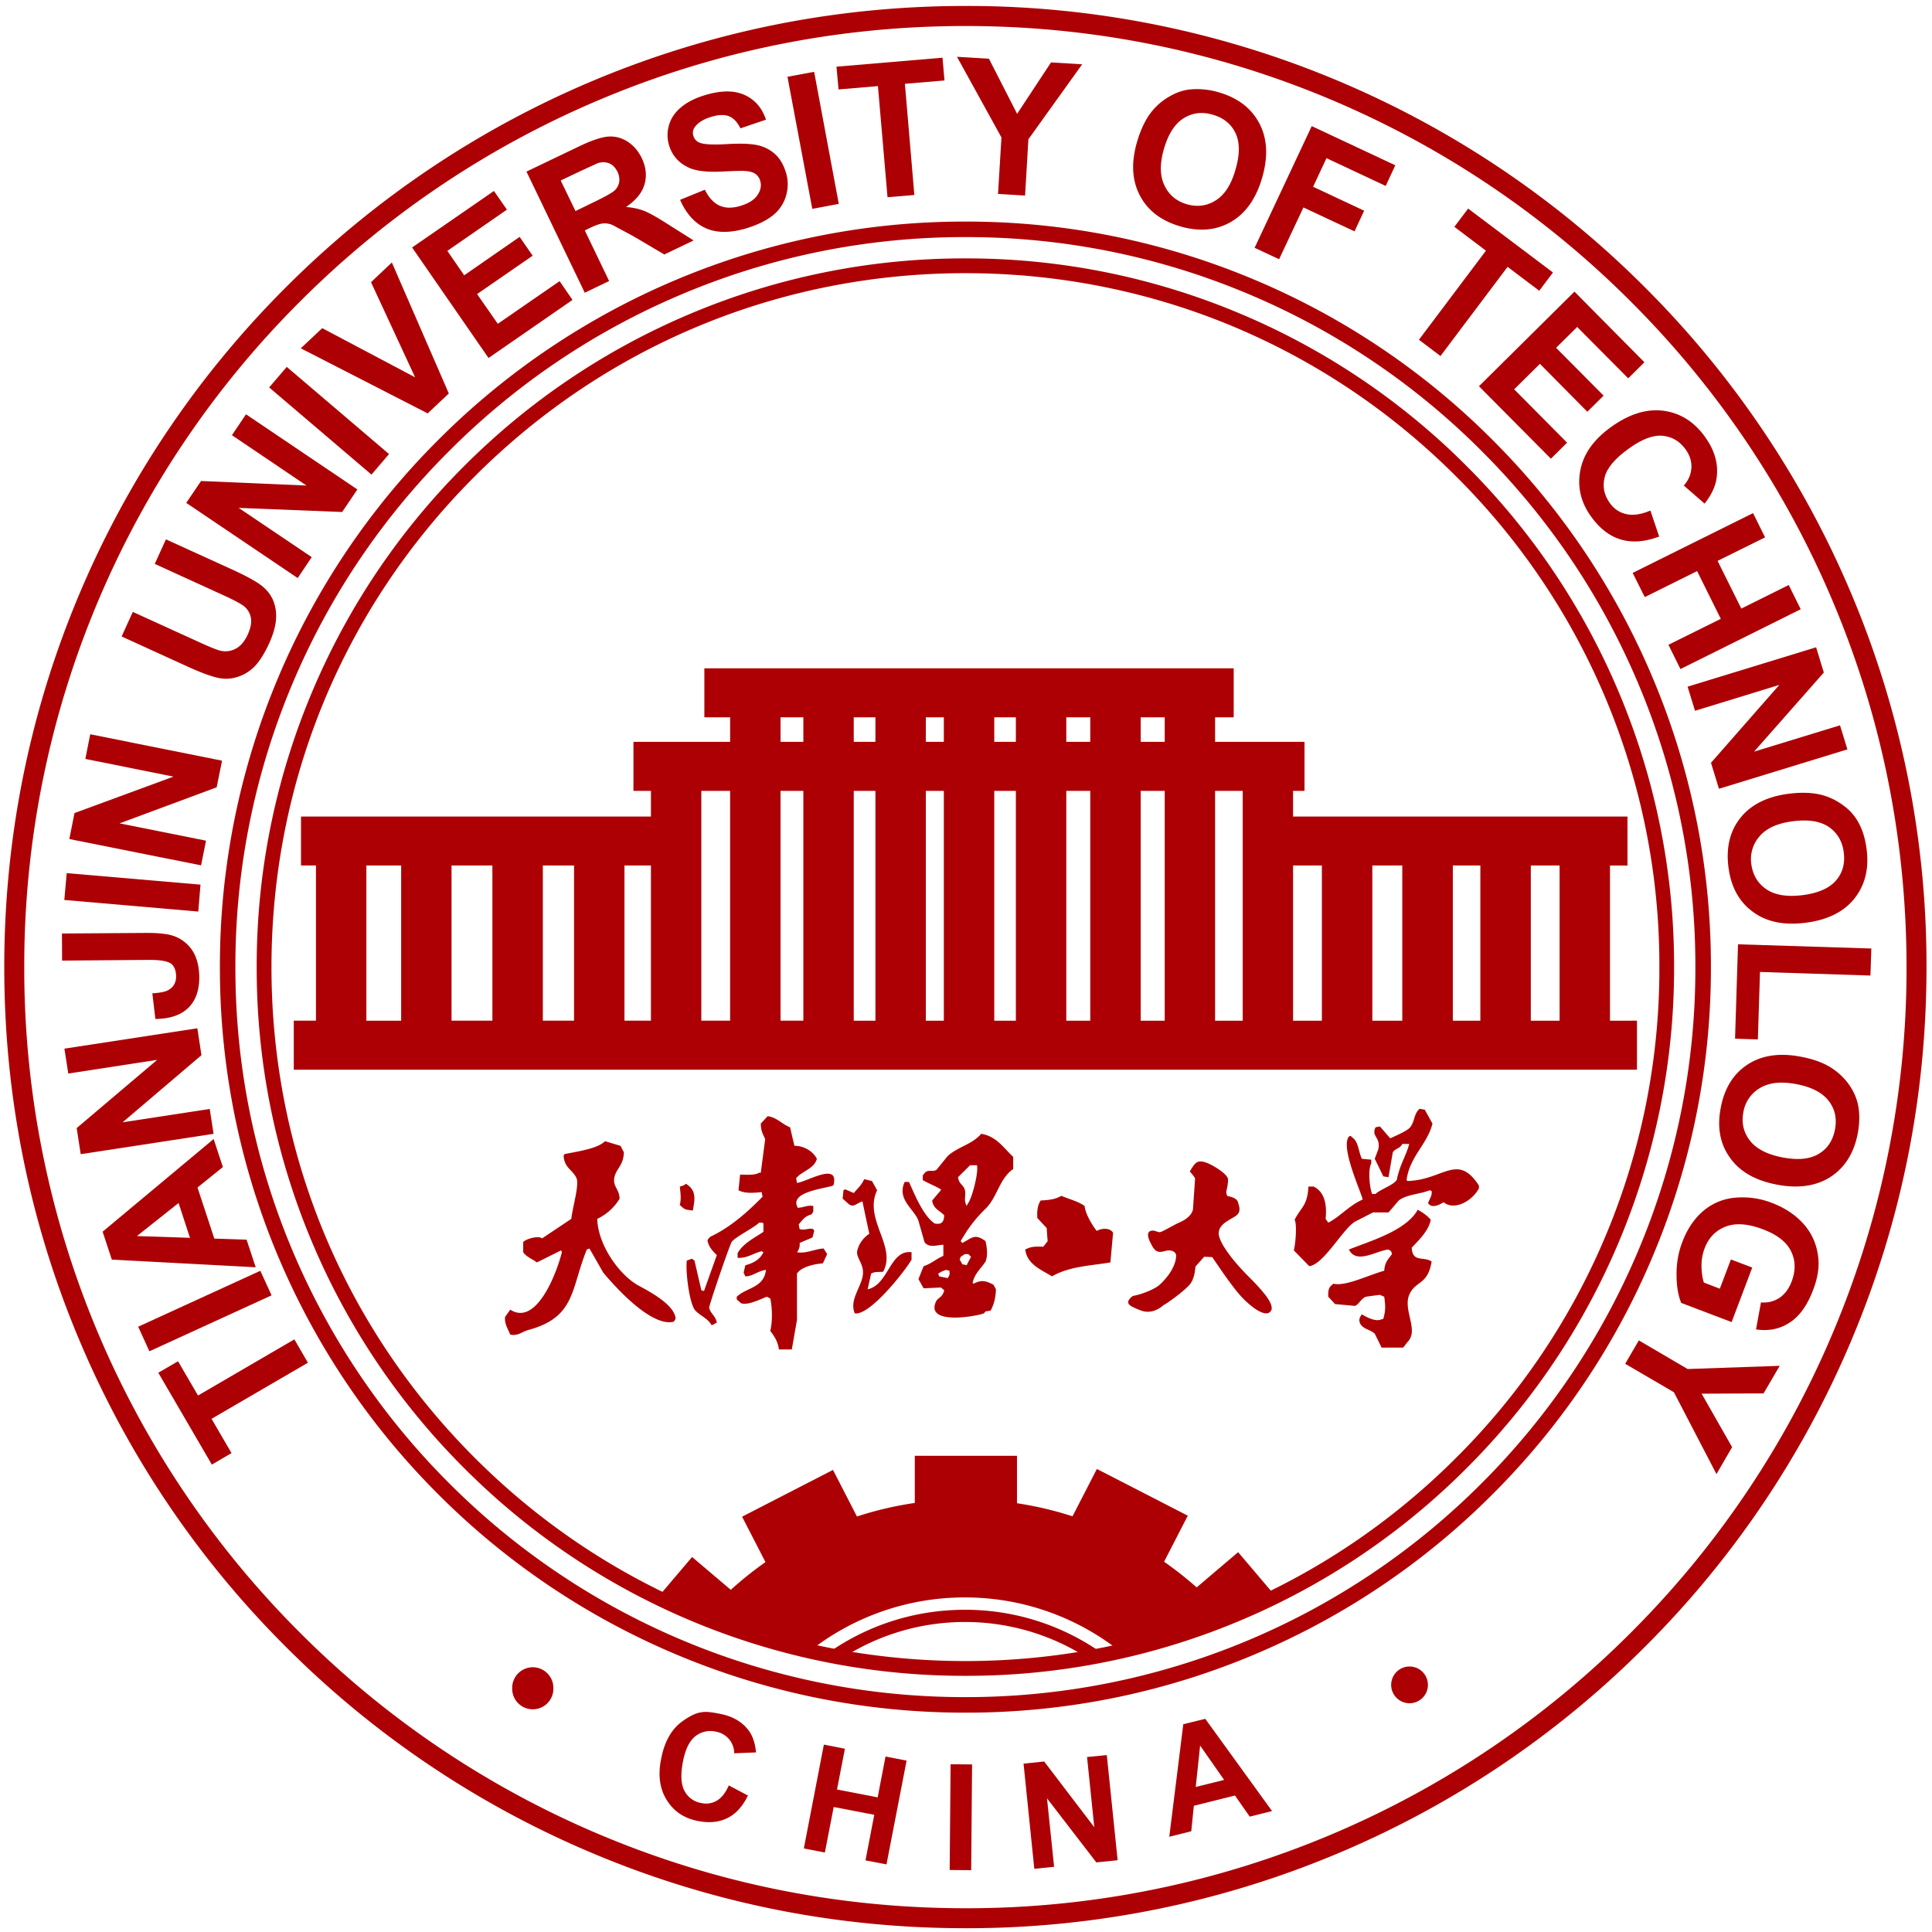 <svg xmlns="http://www.w3.org/2000/svg" width="1000" height="1000"><style>.B{fill:#ad0004}</style><path fill="rgba(255,255,255,0)" d="M0 0h1000v1000H0z"/><g transform="matrix(9.619 0 0 -9.619 499.672 449.795)" clip-path="url(#A)"><clipPath id="A"><use href="#s"/></clipPath><path d="M-32.232.188h1.872v-8.351h-1.872zm6.781-8.35h-2.198v8.35h2.198zm4.394 0h-1.679v8.35h1.679zm4.137 0h-1.424v8.35h1.424zm4.261 0h-1.549V4.204h1.549zm3.941 0h-1.227V4.204h1.227zM-9.945 8.162h1.227V6.843h-1.227zM-4.84-8.163h-1.166V4.204h1.166zM-6.006 8.162h1.166V6.843h-1.166zm4.847-16.325h-.968V4.204h.968zm-.968 16.325h.968V6.843h-.968zM2.717-8.163H1.555V4.204h1.162zM1.555 8.162h1.162V6.843H1.555zM6.721-8.163h-1.29V4.204h1.29zM5.431 8.162h1.29V6.843h-1.29zm5.296-16.325H9.435V4.204h1.292zM9.435 8.162h1.292V6.843H9.435zm5.488-16.325h-1.485V4.204h1.485zm4.261 0h-1.55V.188h1.55zm4.327 0h-1.612V.188h1.612zm4.201 0h-1.481V.188h1.481zm4.263 0h-1.548V.188h1.548zm2.712 0v8.35h.941v2.637H17.634v1.38h.616v2.639h-4.812v1.319h1.001V10.8h-28.484V8.163h1.387V6.844h-5.203v-2.64h.942v-1.38h-18.83V.188h.804v-8.35h-1.193V-10.8h72.277v2.638z" class="B"/></g><g transform="matrix(9.619 0 0 -9.619 120.65 725.663)" clip-path="url(#B)"><clipPath id="B"><path d="M-216.619-124.216h631.418v446.457h-631.417z"/></clipPath><path d="M4.026 2.113-1.159-.906-.085-2.75l-1.058-.62-2.882 4.943 1.062.618L-1.888.348 3.297 3.37z" class="B"/></g><g transform="matrix(9.619 0 0 -9.619 106.05 678.59)" clip-path="url(#C)"><clipPath id="C"><path d="M-215.1-129.11h631.418v446.457H-215.1z"/></clipPath><path d="m3.589.845-6.575-3.011-.603 1.323 6.572 3.009z" class="B"/></g><g transform="matrix(9.619 0 0 -9.619 92.732 622.746)" clip-path="url(#D)"><clipPath id="D"><path d="M-213.716-134.915h631.418v446.457h-631.417z"/></clipPath><path d="m-.031.008-2.241-1.779 2.854-.095zm1.887 3.443.496-1.509L.987.842l.905-2.75 1.737-.058.49-1.485-7.742.411-.495 1.505z" class="B"/></g><g transform="matrix(9.619 0 0 -9.619 71.94 564.817)" clip-path="url(#E)"><clipPath id="E"><path d="M-211.555-140.938h631.418v446.457h-631.417z"/></clipPath><path d="m4.013-2.292-7.149-1.095-.217 1.404L.979 1.688-3.804.952l-.209 1.339L3.14 3.387l.221-1.448-4.243-3.611 4.689.718z" class="B"/></g><g transform="matrix(9.619 0 0 -9.619 67.605 505.15)" clip-path="url(#F)"><clipPath id="F"><path d="M-211.104-147.141h631.418v446.457h-631.417z"/></clipPath><path d="m-3.687.826-.008 1.458 4.586.031c.602 0 1.064-.047 1.389-.151a1.98 1.98 0 0 0 1.017-.758q.386-.561.398-1.473.001-1.073-.596-1.655-.601-.581-1.766-.593L1.169-.934c.416.025.716.082.889.19q.391.238.39.724-.006.483-.282.688-.288.197-1.164.196z" class="B"/></g><g transform="matrix(9.619 0 0 -9.619 68.536 461.879)" clip-path="url(#G)"><clipPath id="G"><path d="M-211.2-151.64h631.418v446.457H-211.2z"/></clipPath><path d="m3.544-1.034-7.208.624.128 1.444 7.2-.619z" class="B"/></g><g transform="matrix(9.619 0 0 -9.619 75.404 413.977)" clip-path="url(#H)"><clipPath id="H"><path d="M-211.914-156.62h631.418v446.457h-631.417z"/></clipPath><path d="m2.981-3.527-7.09 1.415.278 1.398 5.328 1.962-4.743.951.262 1.328L4.11 2.105 3.82.673l-5.225-1.941L3.247-2.2z" class="B"/></g><g transform="matrix(9.619 0 0 -9.619 102.947 315.245)" clip-path="url(#I)"><clipPath id="I"><path d="M-214.778-166.884H416.64v446.457h-631.417z"/></clipPath><path d="m-4.158-1.475.602 1.322L.022-1.784q.854-.391 1.128-.455c.293-.07.572-.031.832.107.266.136.475.392.647.761.169.375.224.697.155.956a1.02 1.02 0 0 1-.41.608q-.312.214-1.092.568L-2.375 2.43l.601 1.32L1.69 2.173c.797-.361 1.335-.654 1.634-.876s.505-.479.646-.772a2.2 2.2 0 0 0 .184-1.018c-.017-.38-.14-.836-.373-1.354-.291-.627-.581-1.066-.872-1.325a2.2 2.2 0 0 0-.917-.505 1.96 1.96 0 0 0-.901-.037c-.418.081-.996.297-1.732.634z" class="B"/></g><g transform="matrix(9.619 0 0 -9.619 140.691 256.825)" clip-path="url(#J)"><clipPath id="J"><path d="M-218.702-172.958h631.418v446.457h-631.417z"/></clipPath><path d="M1.392-4.406-4.605-.36l.798 1.177L1.864.573l-4.01 2.709.757 1.124L4.605.362l-.82-1.213-5.569.221 3.932-2.65z" class="B"/></g><g transform="matrix(9.619 0 0 -9.619 170.341 217.783)" clip-path="url(#K)"><clipPath id="K"><path d="M-221.785-177.017h631.418V269.44h-631.417z"/></clipPath><path d="m2.28-2.898-5.505 4.691.947 1.105 5.503-4.69z" class="B"/></g><g transform="matrix(9.619 0 0 -9.619 193.989 174.917)" clip-path="url(#L)"><clipPath id="L"><path d="M-224.244-181.473h631.418v446.457h-631.417z"/></clipPath><path d="m2.847-4.06-6.83 3.502L-2.828.526 2.17-2.119-.203 3 .919 4.06l3.065-7.048z" class="B"/></g><g transform="matrix(9.619 0 0 -9.619 254.804 142.07)" clip-path="url(#M)"><clipPath id="M"><path d="M-230.565-184.888h631.418v446.457h-631.417z"/></clipPath><path d="m-.202-4.494-4.113 5.947L.088 4.494l.7-1.006-3.206-2.217.906-1.315 2.984 2.067.701-1.013-2.991-2.064 1.115-1.6L3.623-.358l.693-1.011z" class="B"/></g><g transform="matrix(9.619 0 0 -9.619 315.749 111.086)" clip-path="url(#N)"><clipPath id="N"><path d="M-236.901-188.109h631.418v446.457H-236.9z"/></clipPath><path d="m-1.859.192.97.471c.633.306 1.016.518 1.146.646a.8.8 0 0 1 .238.455.94.94 0 0 1-.099.551c-.11.214-.252.364-.432.44s-.384.083-.618.017l-.969-.445-1.031-.491zm.5-4.395-3.137 6.518 2.767 1.326c.694.337 1.228.519 1.6.555S.593 4.143.926 3.94q.5-.32.779-.893.35-.735.15-1.419Q1.657.945.861.411q.544-.045.967-.207c.285-.111.699-.346 1.258-.703l1.411-.891-1.577-.755-1.632.964-1.154.623a1.1 1.1 0 0 1-.525.083q-.246-.03-.698-.246l-.27-.128 1.31-2.724z" class="B"/></g><g transform="matrix(9.619 0 0 -9.619 376.838 83.68)" clip-path="url(#O)"><clipPath id="O"><path d="M-243.253-190.958h631.418v446.457h-631.417z"/></clipPath><path d="m-2.581-2.054 1.332.544c.218-.435.483-.718.796-.857S.233-2.51.656-2.382c.451.135.758.328.93.587q.26.389.142.771a.66.66 0 0 1-.268.374q-.19.13-.593.152C.69-.491.283-.501-.34-.533q-1.21-.057-1.783.216c-.539.256-.891.654-1.053 1.206a1.85 1.85 0 0 0 0 1.082q.16.554.651.957.49.414 1.289.653c.867.261 1.57.261 2.128.008.552-.251.935-.69 1.149-1.329L.666 1.793q-.248.502-.613.65c-.244.095-.559.09-.955-.032-.403-.117-.693-.298-.873-.532a.52.52 0 0 1-.089-.497.55.55 0 0 1 .329-.358q.33-.142 1.422-.082C.614.988 1.167.97 1.543.896q.56-.111.975-.479c.273-.244.471-.581.603-1.021q.18-.6.003-1.218a2.06 2.06 0 0 0-.699-1.056q-.527-.43-1.431-.705c-.872-.26-1.608-.26-2.197.005s-1.047.772-1.378 1.524" class="B"/></g><g transform="matrix(9.619 0 0 -9.619 420.872 72.642)" clip-path="url(#P)"><clipPath id="P"><path d="M-247.831-192.106h631.418v446.457H-247.83z"/></clipPath><path d="m-.045-3.687-1.336 7.108 1.436.266 1.326-7.104z" class="B"/></g><g transform="matrix(9.619 0 0 -9.619 460.91 65.976)" clip-path="url(#Q)"><clipPath id="Q"><path d="M-251.992-192.798h631.418v446.457h-631.417z"/></clipPath><path d="m-.159-3.753-.516 5.979-2.121-.18-.109 1.225 5.705.483.106-1.225-2.13-.18.509-5.983z" class="B"/></g><g transform="matrix(9.619 0 0 -9.619 527.728 65.305)" clip-path="url(#R)"><clipPath id="R"><path d="M-258.94-192.869h631.418v446.457H-258.94z"/></clipPath><path d="m-1.159-3.647.184 3.04-2.393 4.34 1.72-.105L-.132.664 1.692 3.43l1.676-.101L.475-.705.297-3.733z" class="B"/></g><g transform="matrix(9.619 0 0 -9.619 620.27 83.139)" clip-path="url(#S)"><clipPath id="S"><path d="M-268.561-191.015h631.418v446.457H-268.56z"/></clipPath><path d="M-1.855.624c-.226-.792-.221-1.446.031-1.959.242-.516.652-.85 1.209-1.014.567-.158 1.08-.09 1.554.212q.721.451 1.063 1.668c.234.803.233 1.449-.003 1.95-.237.495-.649.827-1.227.99-.578.17-1.102.101-1.572-.196S-1.621 1.43-1.855.624M-3.304.99c.207.708.479 1.274.833 1.697a3.3 3.3 0 0 0 .92.767c.353.208.711.33 1.079.374a4.1 4.1 0 0 0 1.575-.154q1.532-.445 2.178-1.669c.431-.815.48-1.785.154-2.918q-.49-1.691-1.673-2.379-1.19-.691-2.721-.25c-1.027.297-1.758.849-2.183 1.655Q-3.785-.671-3.304.99" class="B"/></g><g transform="matrix(9.619 0 0 -9.619 685.796 99.731)" clip-path="url(#T)"><clipPath id="T"><path d="M-275.373-189.29h631.418v446.457h-631.417z"/></clipPath><path d="m-3.785-2.966 3.073 6.548 4.497-2.108L3.268.362.082 1.857-.638.318 2.109-.97 1.59-2.082-1.159-.795l-1.309-2.787z" class="B"/></g><g transform="matrix(9.619 0 0 -9.619 769.119 146.118)" clip-path="url(#U)"><clipPath id="U"><path d="M-284.036-184.466h631.418v446.457h-631.417z"/></clipPath><path d="M-3.606-3.092 0 1.702l-1.7 1.283.742.982L3.607.527l-.739-.981L1.164.831l-3.61-4.798z" class="B"/></g><g transform="matrix(9.619 0 0 -9.619 808.32 194.185)" clip-path="url(#V)"><clipPath id="V"><path d="M-288.111-179.469h631.418v446.457H-288.11z"/></clipPath><path d="M-4.451-.596.688 4.495 4.452.694l-.871-.865L.834 2.593-.301 1.472l2.557-2.574-.876-.867L-1.17.61-2.557-.762.292-3.633l-.873-.862z" class="B"/></g><g transform="matrix(9.619 0 0 -9.619 853.358 246.718)" clip-path="url(#W)"><clipPath id="W"><path d="M-292.793-174.008h631.418v446.457h-631.417z"/></clipPath><path d="m.092-1.824.472-1.399q-1.154-.434-2.069-.158c-.607.182-1.135.592-1.586 1.222-.565.776-.756 1.608-.589 2.495s.721 1.662 1.646 2.33c.974.702 1.918.998 2.822.881s1.653-.584 2.244-1.406q.78-1.082.624-2.208c-.059-.449-.272-.91-.648-1.383L1.89-.479c.256.291.39.607.409.957s-.087.678-.318.998q-.472.652-1.235.723c-.51.051-1.113-.181-1.815-.687q-1.123-.805-1.3-1.547-.187-.74.277-1.385.334-.474.889-.596c.358-.084.795-.022 1.295.192" class="B"/></g><g transform="matrix(9.619 0 0 -9.619 888.555 305.946)" clip-path="url(#X)"><clipPath id="X"><path d="M-296.452-167.85h631.418v446.457h-631.417z"/></clipPath><path d="m-4.522.978 6.479 3.218.647-1.305L.048 1.625 1.325-.941 3.876.327l.646-1.304-6.472-3.218-.647 1.305L.221-1.493l-1.274 2.569L-3.87-.323z" class="B"/></g><g transform="matrix(9.619 0 0 -9.619 914.85 371.652)" clip-path="url(#Y)"><clipPath id="Y"><path d="M-299.187-161.02h631.418v446.457h-631.417z"/></clipPath><path d="m-4.299 1.688 6.915 2.119.415-1.358-3.753-4.257L3.902-.392 4.3-1.687l-6.911-2.12-.429 1.399 3.675 4.19L-3.9.39z" class="B"/></g><g transform="matrix(9.619 0 0 -9.619 930.044 444.002)" clip-path="url(#Z)"><clipPath id="Z"><path d="M-300.766-153.498h631.418v446.457h-631.417z"/></clipPath><path d="M-.21 1.967c-.818-.102-1.417-.37-1.783-.795A1.86 1.86 0 0 1-2.45-.344c.081-.578.342-1.028.809-1.347s1.119-.422 1.954-.317q1.24.159 1.785.778c.362.412.504.921.426 1.516-.073.6-.344 1.055-.798 1.371-.462.314-1.103.417-1.936.31m-.233 1.479q1.09.142 1.88-.09.588-.177 1.072-.544a2.7 2.7 0 0 0 .766-.841c.25-.428.405-.927.479-1.51.137-1.055-.088-1.94-.662-2.661Q2.227-3.274.467-3.495c-1.163-.149-2.108.047-2.843.596-.735.54-1.173 1.344-1.304 2.396q-.206 1.599.657 2.669.858 1.058 2.58 1.28" class="B"/></g><g transform="matrix(9.619 0 0 -9.619 933.326 513.388)" clip-path="url(#a)"><clipPath id="a"><path d="M-301.108-146.284H330.31v446.457h-631.417z"/></clipPath><path d="m-3.507 2.559 7.174-.226L3.619.878l-5.943.193-.115-3.63-1.227.04z" class="B"/></g><g transform="matrix(9.619 0 0 -9.619 925.593 580.06)" clip-path="url(#b)"><clipPath id="b"><path d="M-300.303-139.353h631.418v446.457h-631.417z"/></clipPath><path d="M.429 1.968q-1.213.229-1.944-.208A1.85 1.85 0 0 1-2.414.462q-.165-.864.349-1.533.52-.67 1.763-.907c.819-.158 1.468-.091 1.939.189s.763.718.877 1.311 0 1.108-.343 1.55-.92.739-1.742.896m.23 1.477c.727-.135 1.319-.357 1.765-.673q.5-.345.855-.844c.23-.337.39-.682.468-1.041.104-.474.098-1.007-.009-1.584q-.301-1.562-1.455-2.325C1.511-3.519.542-3.663-.614-3.44c-1.151.217-1.997.7-2.521 1.446Q-3.938-.877-3.632.691q.295 1.58 1.445 2.331c.763.497 1.715.637 2.846.423" class="B"/></g><g transform="matrix(9.619 0 0 -9.619 904.535 654.091)" clip-path="url(#c)"><clipPath id="c"><path d="M-298.113-131.656h631.418v446.457h-631.417z"/></clipPath><path d="M-.896.229.252-.207l-1.11-2.934-2.712 1.032c-.163.394-.251.9-.251 1.516-.005.627.099 1.22.315 1.771.268.709.652 1.266 1.146 1.68a3.03 3.03 0 0 0 1.731.697 4.36 4.36 0 0 0 1.954-.289q1.057-.405 1.717-1.159.653-.756.762-1.776c.06-.519-.029-1.103-.279-1.749-.315-.836-.745-1.426-1.274-1.76-.53-.344-1.13-.458-1.796-.357l.267 1.452q.544-.044.986.24.431.285.662.879c.224.593.217 1.135-.032 1.638-.241.494-.744.887-1.493 1.169q-1.205.465-2.015.156c-.543-.207-.927-.6-1.144-1.18a2.6 2.6 0 0 1-.165-.938c.005-.329.043-.626.127-.895l.86-.331z" class="B"/></g><g transform="matrix(9.619 0 0 -9.619 881.19 728.39)" clip-path="url(#d)"><clipPath id="d"><path d="M-295.687-123.932H335.73v446.457h-631.417z"/></clipPath><path d="m-3.423 3.597 2.626-1.54 4.955.172-.87-1.483L-.044.73l1.639-2.878-.841-1.449-2.29 4.404-2.622 1.532z" class="B"/></g><g transform="matrix(9.619 0 0 -9.619 366.348 914.838)" clip-path="url(#e)"><clipPath id="e"><path d="M-242.162-104.548h631.418v446.457h-631.417z"/></clipPath><path d="M1.132-.966 2.16-1.51q-.428-.882-1.102-1.212c-.45-.225-.974-.276-1.575-.161q-1.115.211-1.681 1.114C-2.58-1.17-2.69-.431-2.513.446q.263 1.401 1.141 2.034c.878.633 1.264.554 2.044.403.687-.132 1.202-.442 1.554-.927q.301-.434.37-1.146L1.424.763a1.2 1.2 0 0 1-.284.765 1.2 1.2 0 0 1-.717.402 1.3 1.3 0 0 1-1.092-.25c-.315-.25-.543-.705-.669-1.373-.139-.704-.101-1.234.093-1.583a1.24 1.24 0 0 1 .908-.64 1.14 1.14 0 0 1 .832.135c.251.151.461.42.637.815" class="B"/></g><g transform="matrix(9.619 0 0 -9.619 442.659 934.006)" clip-path="url(#f)"><clipPath id="f"><path d="M-250.096-102.556h631.418v446.457h-631.417z"/></clipPath><path d="m-2.765-2.365 1.079 5.588L-.555 3-.98.807 1.208.384l.423 2.197 1.134-.219-1.082-5.585-1.13.217.472 2.452-2.183.419-.475-2.449z" class="B"/></g><g transform="matrix(9.619 0 0 -9.619 497.35 940.585)" clip-path="url(#g)"><clipPath id="g"><path d="M-255.781-101.871h631.418v446.457H-255.78z"/></clipPath><path d="m-.603-2.841.049 5.691 1.157-.01-.049-5.69z" class="B"/></g><g transform="matrix(9.619 0 0 -9.619 554.131 937.865)" clip-path="url(#h)"><clipPath id="h"><path d="M-261.685-102.155h631.418v446.457h-631.417z"/></clipPath><path d="m-1.952-3.06-.579 5.66 1.11.115L1.275-.821.886 2.956l1.063.104.583-5.658-1.146-.116L-1.269.733l.382-3.684z" class="B"/></g><g transform="matrix(9.619 0 0 -9.619 631.813 920.19)" clip-path="url(#i)"><clipPath id="i"><path d="M-269.761-103.991h631.418v446.457H-269.76z"/></clipPath><path d="m.186-.113-1.292 1.849-.235-2.228zm2.579-1.675-1.201-.301L.769-.952l-2.212-.553-.139-1.371-1.183-.297.754 6.056 1.182.291z" class="B"/></g><g transform="matrix(9.619 0 0 -9.619 275.768 873.855)" clip-path="url(#j)"><clipPath id="j"><path d="M-232.745-108.809h631.418v446.457h-631.417z"/></clipPath><path d="M1.108.025a1.11 1.11 0 0 0-.54-1 1.11 1.11 0 0 0-1.136 0 1.11 1.11 0 0 0-.54 1A1.11 1.11 0 0 0-.001 1.132c.61 0 1.109-.499 1.109-1.107" class="B"/></g><g transform="matrix(9.619 0 0 -9.619 729.578 872.087)" clip-path="url(#k)"><clipPath id="k"><path d="M-279.925-108.993h631.418v446.457h-631.417z"/></clipPath><path d="M.989-.002A.99.99 0 0 0 0-.989.99.99 0 0 0-.989 0 .99.99 0 0 0 0 .989a.99.99 0 0 0 .989-.991" class="B"/></g><g transform="matrix(9.619 0 0 -9.619 513.43 636.193)" clip-path="url(#l)"><clipPath id="l"><path d="M-257.454-133.517h631.418V312.94h-631.417z"/></clipPath><path d="M22.589-.997c.365.391.899.882 1.024 1.496-.203.247-.421.381-.698.546-.631-1.125-2.494-1.661-3.706-2.142.399-.819 1.494-.058 2.13 0 .043-.032.094-.065.141-.092l.044-.155c-.199-.287-.38-.408-.415-.896-.784-.208-2.096-.863-2.736-.696-.221-.184-.287-.249-.277-.702l.368-.395 1.07-.098c.222.084.335.408.597.493q.376.056.745.101l.233-.101c.059-.431.091-.717-.051-1.19l-.182-.053c-.286-.084-.745.156-.973.298-.1-.154-.183-.263-.093-.495.191-.33.526-.306.789-.549l.37-.749h1.156q.123.151.233.298c.664.655-.323 1.792.143 2.643.36.665.95.454 1.159 1.69-.407.293-1.039-.074-1.071.748m-.231 3.586-.047.051c.165 1.269 1.12 1.924 1.393 3.039l-.415.749-.278.046c-.323-.286-.242-.657-.51-.996-.168-.21-.846-.483-1.068-.593l-.557.64q-.114-.02-.234-.047c-.249-.507.296-.52.145-1.191l-.188-.502q.231-.47.459-.947l.281-.044.23 1.342c.152.223.379.178.51.448h.376c-.178-.657-.469-1.038-.654-1.844.026-.297-.928-.596-1.159-.849h-.183c-.123.28-.245 1.265-.048 1.65v.195l-.508.049c-.179.381-.179.924-.513 1.146-.095.076-.055.115-.181.051-.467-.572.641-2.95.742-3.39-.737-.322-1.203-.911-1.855-1.245l-.143.206c.088.802-.077 1.468-.644 1.736h-.281c-.052-1.045-.389-1.086-.742-1.79.129-.195.063-1.243-.043-1.642l.832-.852c.787.103 1.781 1.975 2.459 2.396l.972.497h.833q.279.322.553.644c.41.32 1.125.335 1.669.549.037-.013.062-.029.099-.046.029-.265-.103-.382-.191-.649.193-.29.569-.11.836.049.602-.483 1.566.102 1.899.749v.15c-1.157 1.783-1.915.292-3.846.245m-23.672-1.24-.046-.105c-.177.333-.027.548-.093.847s-.323.308-.372.703l.649.643h.37c.095-.415-.288-1.856-.508-2.088m-.139-2.693h.184l.144-.148q-.124-.225-.235-.452c-.076.023-.158.037-.233.053q-.066.123-.143.248l.053.151c.075.054.151.098.23.148m-.928-1.293-.46.096-.052.148c.034.021.062.032.097.053.076.069.222.097.323.147l.186-.047c.021-.22.012-.223-.094-.397m1.804 7.766c-.492-.576-1.238-.687-1.804-1.196l-.602-.741c-.186-.118-.38 0-.555-.101-.103-.071-.11-.116-.186-.203V2.64c.204-.133.666-.313.974-.499v-.05l-.465-.549c.049-.446.413-.548.645-.795-.013-.426-.185-.494-.504-.448-.616.395-1.097 1.592-1.391 2.241h-.231c-.437-.948.511-1.451.741-2.091l.324-1.145c.248-.346.702-.146 1.017-.146v-.596c-.406-.175-.616-.405-1.063-.557l-.278-.693q.137-.248.278-.497l.927.044c.061-.044.12-.097.18-.147-.086-.411-.349-.378-.458-.647-.521-1.261 2.29-.736 2.594-.597l.088.101.278.048c.164.314.265.654.283 1.145-.043.088-.094.172-.141.253-.426.212-.632.266-1.065.049-.017.013-.028.031-.047.044.094.499.465.787.692 1.147.138.327.073.782 0 1.099-.576.424-.711.181-1.247-.098l-.09.098c.407.703.772 1.189 1.337 1.742.644.625.725 1.6 1.49 2.139v.651C.635 4.359.248 4.998-.577 5.129M5.638-.096c-.213.265-.614.906-.651 1.34-.335.247-.807.358-1.252.549-.336-.201-.703-.231-1.112-.251-.152-.241-.203-.48-.182-.943l.506-.542q.02-.357.051-.703l-.235-.3c-.509.014-.657.005-.972-.151.099-.803.886-1.103 1.441-1.444.94.539 2.011.562 3.142.749l.144 1.595c-.188.299-.633.239-.88.101M-16.42 1.045l.323-.047c.125.661.189 1.092-.369 1.443-.092-.082-.181-.112-.33-.152.048-.419.075-.682 0-.99.141-.136.248-.227.376-.254m5.929 1.442q-.024.127-.045.253c.299.376.987.512 1.114 1.045-.191.381-.668.702-1.205.698q-.122.496-.233.995c-.46.183-.714.535-1.21.6l-.368-.399c.009-.469.141-.579.234-.849l-.234-1.793h-.09c-.2-.141-.677-.115-1.023-.101l-.087-.845c.362-.192.857-.136 1.247-.099q.021-.126.05-.246C-13.15.923-14.043.121-15.126-.396c-.099-.069-.119-.103-.181-.204.049-.346.304-.609.503-.794l-.691-1.938-.142.044-.37 1.598c-.044.028-.09.065-.137.097l-.276-.097c-.078-.621.15-2.373.462-2.693.29-.298.658-.412.879-.793l.275.145c-.076.385-.337.466-.413.801-.022.09 1.092 3.354 1.21 3.534.148.247 1.184.754 1.479 1.043h.187l.044-.048v-.446c-.472-.318-1.109-.627-1.39-1.15v-.246c.501-.037.816.234 1.296.354.03-.022.065-.036.094-.053-.191-.422-.603-.605-.972-.702l-.093-.396.093-.201c.402 0 .63.277 1.108.348-.109-.976-1.04-.938-1.572-1.445v-.146q.116-.103.233-.201c.371-.146 1.129.259 1.387.347l.185-.095c.121-.58.113-1.268 0-1.743.214-.289.396-.543.467-.998h.692l.278 1.593v2.488c.216.351.925.52 1.392.55l.231.499-.189.3c-.457-.014-.928-.289-1.434-.198a.66.66 0 0 1 .142.498q.342.148.692.295.045.172.095.353c-.019.029-.034.065-.051.096-.256.077-.413-.08-.736 0l-.05.249c.223.265.318.438.698.547q.045.076.088.153v.295c-.337.057-.448-.07-.833-.097-.486.85 1.368 1.018 1.905 1.197.052.136.032.079.047.196.126 1.006-1.518-.013-1.997-.053m3.802-5.725.187.845c.222.122.402.072.647.101.748 1.374-1.067 2.815-.324 4.383l-.276.498q-.216.05-.42.101c-.161-.361-.34-.472-.556-.748l-.467.199-.091-.05-.046-.449.326-.293c.272-.212.406.04.741.142q.179-.868.37-1.74a1.53 1.53 0 0 1-.646-.894c-.107-.423.438-.739.276-1.447-.136-.592-.62-1.176-.463-1.793l.044-.149c.806-.149 2.737 2.308 3.06 2.889v.401c-1.18.141-1.22-1.746-2.362-1.996m-12.326.199c-1.052.576-2.194 2.208-2.222 3.592.49.229.93.621 1.201 1.089-.022.542-.384.647-.278 1.152.108.486.49.63.507 1.342q-.092.173-.182.347l-.834.248c-.392-.404-1.483-.551-2.18-.695l-.048-.103c.063-.67.477-.719.698-1.193.149-.396-.215-1.553-.281-2.187l-1.574-1.052c-.201.17-.886-.036-1.016-.197v-.546c.157-.245.512-.379.74-.55l1.299.649q.024-.051.043-.099c-.246-1.011-1.342-4.017-2.778-3.092l-.28-.393c-.033-.381.143-.618.28-.95.43-.085.627.158.972.249 2.555.691 2.278 2.198 3.148 4.331.051.016.096.037.143.053l.741-1.296c.637-.763 2.59-2.95 3.797-2.64.035.046.061.099.097.152-.04.759-1.432 1.482-1.993 1.789" class="B"/></g><g transform="matrix(9.619 0 0 -9.619 621.093 640.478)" clip-path="url(#m)"><clipPath id="m"><path d="M-268.646-133.071h631.418v446.457h-631.417z"/></clipPath><path d="M1.474 2.225s.492-.058.568-.32.205-.55-.152-.776S.852.639 1.041.018s.98-1.531 1.565-2.115 1.473-1.491 1.208-1.869-1.036.187-1.584.773S.663-1.061.663-1.061l-.435.02-.471-.529s-.019-.546-.246-.887-1.245-1.074-1.473-1.189c-.226-.207-.697-.491-1.227-.282s-.962.357-.432.772c.736.152 1.226.435 1.378.548s.944.849.962 1.624c0 .206-.265.358-.621.246s-.511 0-.663.264-.339.659-.151.791S-2.3.28-2.167.28s.716.378 1.075.529.699.435.718.734l.112 1.625c-.038.114-.283.377-.283.377s.152.302.321.453.434.093.718-.038 1.019-.565 1.019-.849-.076-.547-.095-.642.056-.244.056-.244" class="B"/></g><g transform="matrix(9.619 0 0 -9.619 499.542 805.84)" clip-path="url(#n)"><clipPath id="n"><path d="M-256.01-115.88h631.418v446.457H-256.01z"/></clipPath><path d="m14.691.254-2.232-1.896a19 19 0 0 1-1.753 1.381l1.276 2.478L7.09 4.731 5.779 2.183q-1.446.47-2.988.704v2.552h-5.498V2.902a18.6 18.6 0 0 1-3.114-.729L-7.11 4.68l-4.891-2.517 1.258-2.445a19 19 0 0 1-1.866-1.491l-2.082 1.767-1.97-2.32 3.456-1.54.095.111a35 35 0 0 1 4.704-1.348A13.47 13.47 0 0 0-.012-2.182 13.43 13.43 0 0 0 7.98-4.81c1.689.42 3.277.444 4.836 1.092l.389.11 3.456 1.539zM-7.525-5.278q.463-.087.928-.16A12.15 12.15 0 0 0-.012-3.504a12.16 12.16 0 0 0 6.223-1.703q.46.09.917.191a12.75 12.75 0 0 1-7.14 2.17c-2.807 0-5.401-.9-7.513-2.432" class="B"/></g><g transform="matrix(9.619 0 0 -9.619 499.686 500.575)" clip-path="url(#o)"><clipPath id="o"><path d="M-256.025-147.615h631.418v446.457h-631.417z"/></clipPath><path d="M.001 38.136a37.9 37.9 0 0 1-14.845-2.998 38 38 0 0 1-12.122-8.172 38 38 0 0 1-8.172-12.121A37.9 37.9 0 0 1-38.135-.001a37.9 37.9 0 0 1 2.997-14.843 38 38 0 0 1 8.172-12.122 38 38 0 0 1 12.122-8.173A37.9 37.9 0 0 1 .001-38.136a37.9 37.9 0 0 1 14.844 2.997 38 38 0 0 1 12.122 8.173 38 38 0 0 1 8.171 12.122A37.9 37.9 0 0 1 38.135 0a37.9 37.9 0 0 1-2.997 14.845 38 38 0 0 1-8.171 12.121 38 38 0 0 1-12.122 8.172A37.9 37.9 0 0 1 .001 38.136M37.343-.001a37.1 37.1 0 0 0-10.938-26.404C19.351-33.457 9.976-37.341.001-37.341s-19.352 3.884-26.405 10.937S-37.34-9.974-37.34-.001s3.883 19.352 10.936 26.405S-9.973 37.341.001 37.341s19.35-3.883 26.404-10.936A37.1 37.1 0 0 0 37.343-.001" class="B"/></g><g transform="matrix(9.619 0 0 -9.619 499.686 500.575)" clip-path="url(#p)"><clipPath id="p"><path d="M-256.026-147.616h631.418v446.457h-631.417z"/></clipPath><path d="M.001 40.117a39.9 39.9 0 0 1-15.617-3.154 40 40 0 0 1-12.751-8.597 40 40 0 0 1-8.597-12.752A39.9 39.9 0 0 1-40.115 0a40 40 0 0 1 11.748-28.366 40 40 0 0 1 12.751-8.597A39.9 39.9 0 0 1 0-40.117a39.8 39.8 0 0 1 15.614 3.154 40 40 0 0 1 12.752 8.597 39.9 39.9 0 0 1 8.596 12.752A39.85 39.85 0 0 1 40.116 0a39.8 39.8 0 0 1-3.153 15.614 40 40 0 0 1-8.596 12.752 39.9 39.9 0 0 1-12.752 8.597A39.9 39.9 0 0 1 .001 40.117M39.28 0a39 39 0 0 0-3.087-15.289 39.2 39.2 0 0 0-8.418-12.489A39.17 39.17 0 0 0 .001-39.282a39.1 39.1 0 0 0-15.29 3.087 39.2 39.2 0 0 0-12.485 8.417 39.2 39.2 0 0 0-8.42 12.489A39 39 0 0 0-39.281 0a39 39 0 0 0 3.087 15.291 39.1 39.1 0 0 0 8.42 12.485 39.1 39.1 0 0 0 12.485 8.418A39 39 0 0 0 0 39.282a39 39 0 0 0 15.289-3.088 39.1 39.1 0 0 0 12.485-8.418 39.1 39.1 0 0 0 8.418-12.485A39 39 0 0 0 39.28 0" class="B"/></g><g transform="matrix(9.619 0 0 -9.619 499.68 500.568)" clip-path="url(#q)"><clipPath id="q"><path d="M-256.024-147.616h631.418v446.457h-631.417z"/></clipPath><path d="M.002 51.719c-6.981 0-13.755-1.368-20.132-4.063a51.6 51.6 0 0 1-16.441-11.084A51.6 51.6 0 0 1-47.653 20.13c-2.697-6.376-4.065-13.149-4.065-20.132s1.368-13.754 4.065-20.131A51.5 51.5 0 0 1-36.571-36.57 51.5 51.5 0 0 1-20.13-47.653c6.377-2.699 13.151-4.065 20.132-4.065a51.4 51.4 0 0 1 20.132 4.065A51.5 51.5 0 0 1 36.572-36.57a51.5 51.5 0 0 1 11.083 16.438c2.697 6.377 4.063 13.15 4.063 20.131a51.4 51.4 0 0 1-4.063 20.132 51.6 51.6 0 0 1-11.083 16.441 51.6 51.6 0 0 1-16.438 11.084A51.4 51.4 0 0 1 .002 51.719M50.643-.002a50.3 50.3 0 0 0-3.98-19.712A50.5 50.5 0 0 0 35.81-35.812a50.5 50.5 0 0 0-16.096-10.852A50.35 50.35 0 0 0 .002-50.643c-6.837 0-13.468 1.34-19.711 3.979a50.5 50.5 0 0 0-16.1 10.852 50.6 50.6 0 0 0-10.853 16.098 50.4 50.4 0 0 0-3.98 19.712 50.4 50.4 0 0 0 3.98 19.712 50.5 50.5 0 0 0 10.853 16.098 50.5 50.5 0 0 0 16.1 10.853C-13.466 49.303-6.834 50.64.002 50.64s13.469-1.338 19.712-3.979A50.5 50.5 0 0 0 35.81 35.808 50.5 50.5 0 0 0 46.663 19.71c2.64-6.244 3.98-12.874 3.98-19.712" class="B"/></g><defs><path id="s" d="M-256.024-152.895h631.418v446.457h-631.417z"/></defs></svg>
